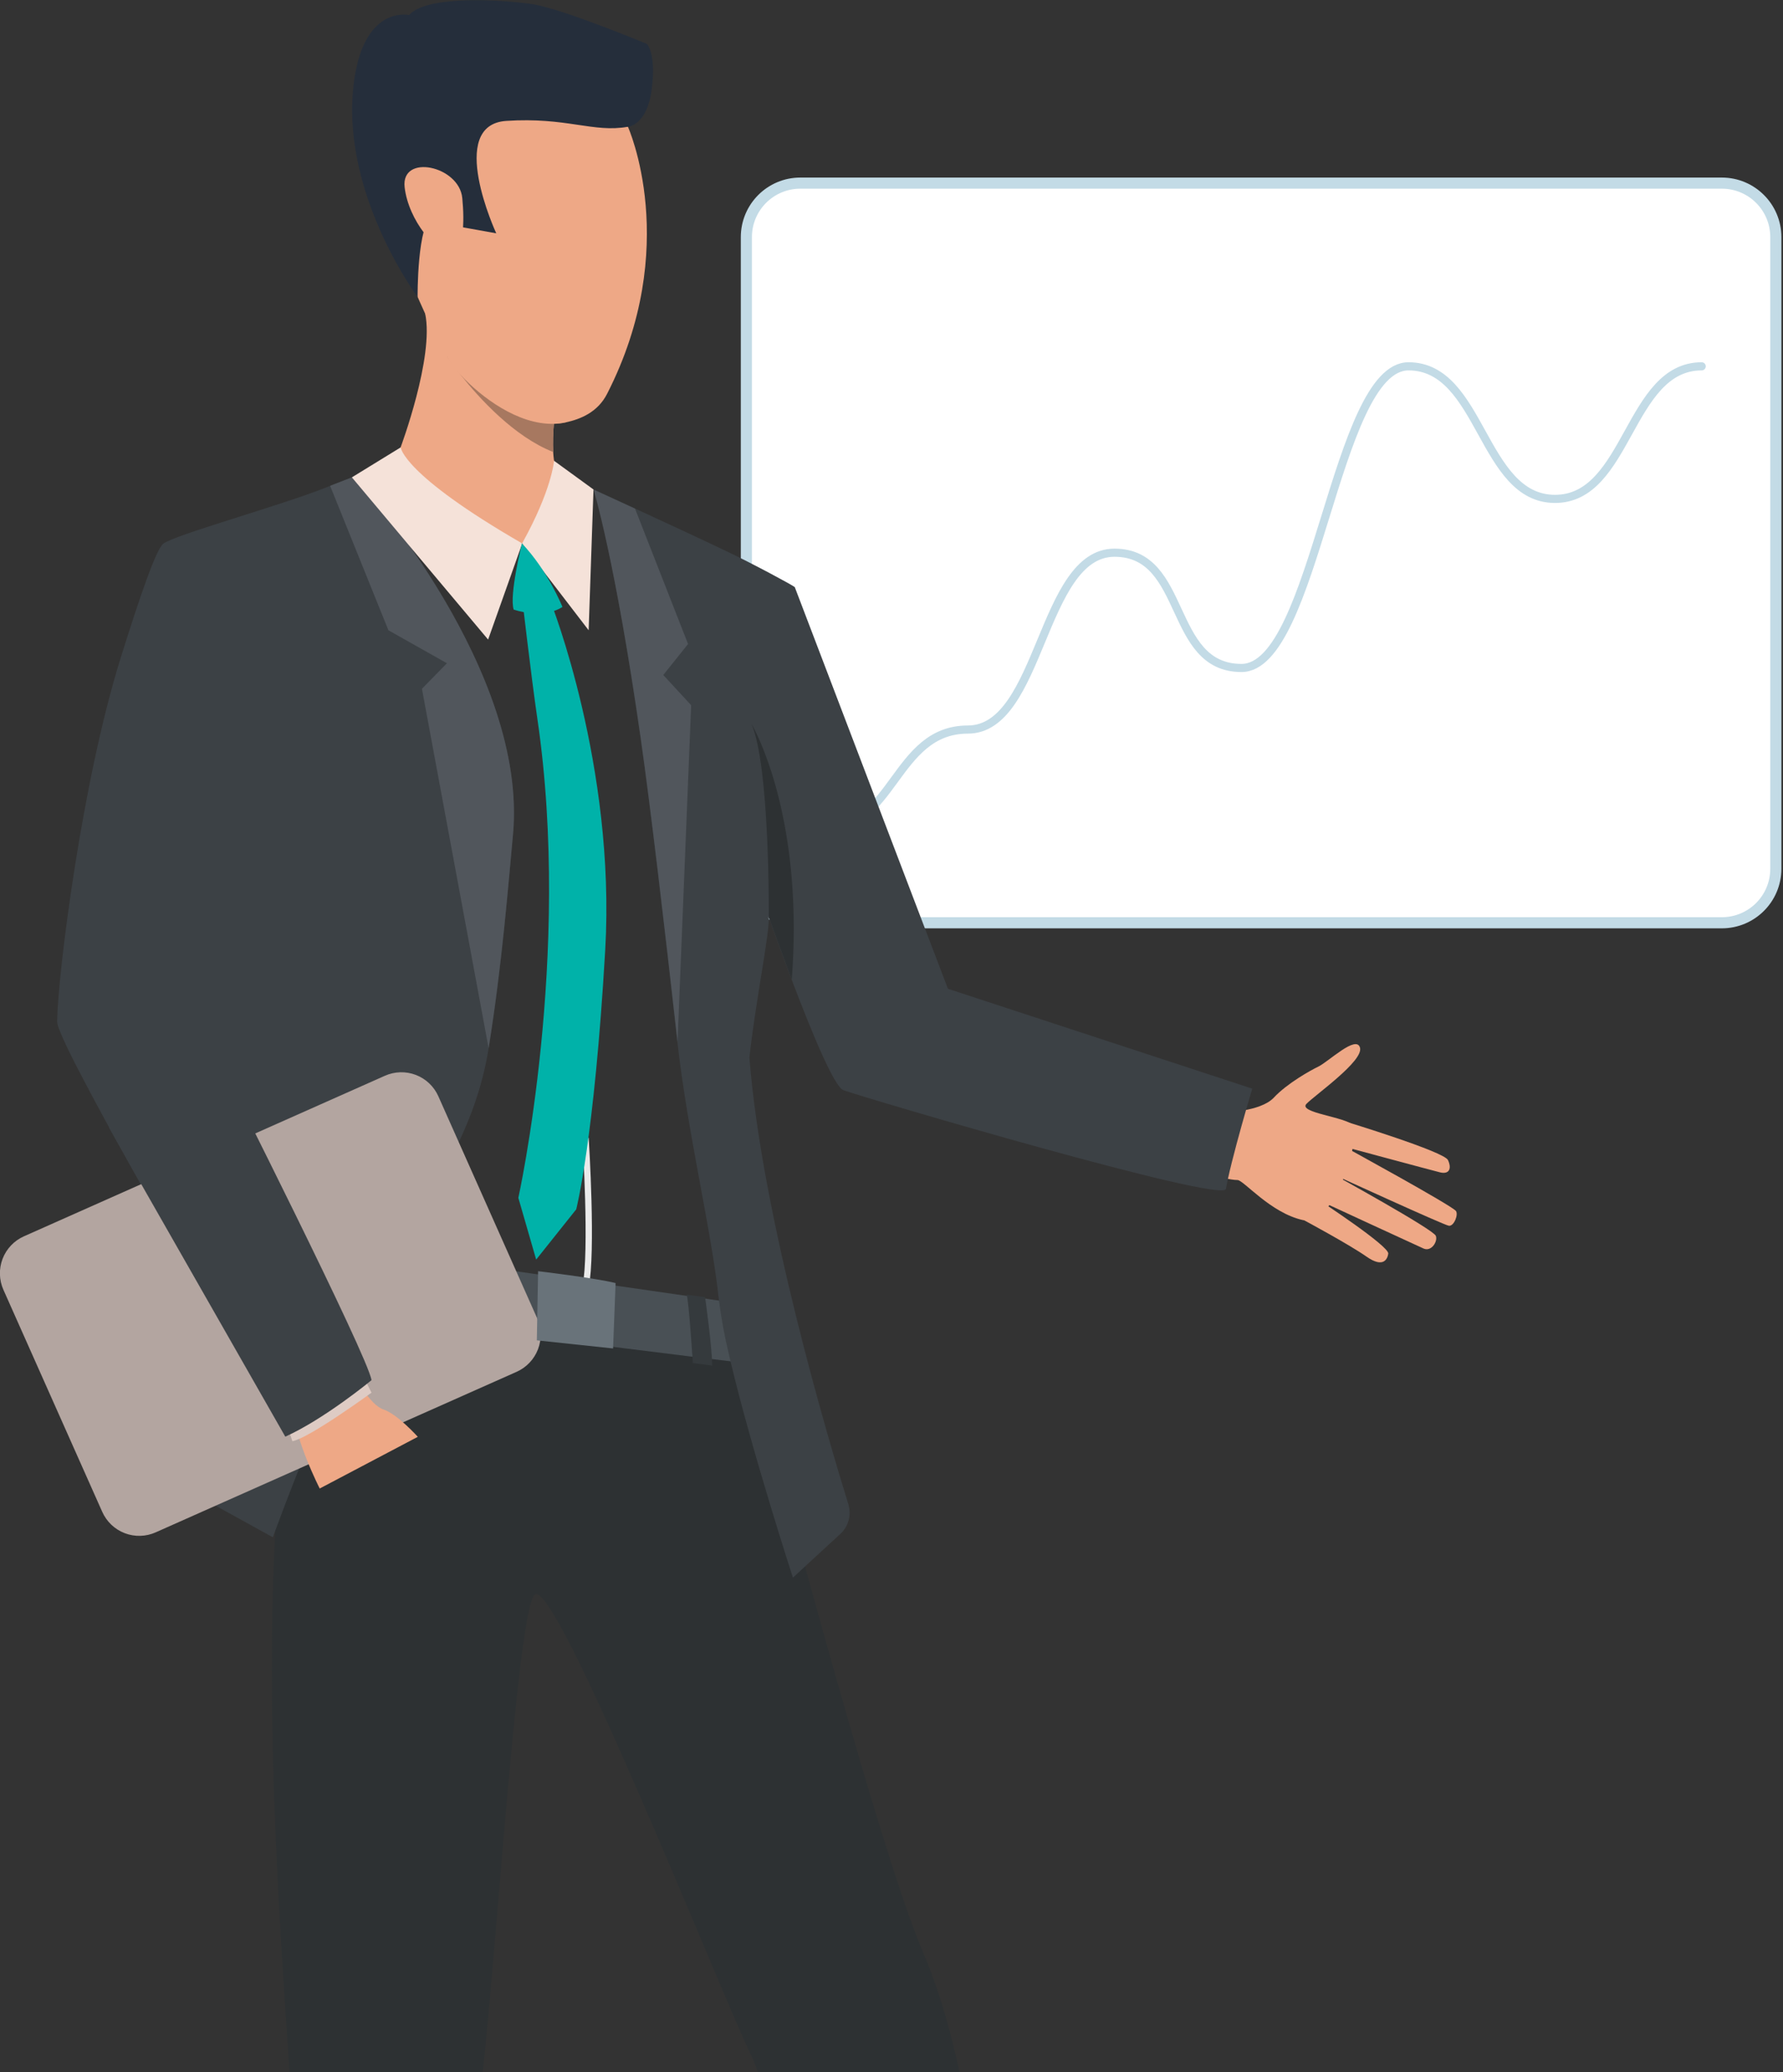<svg width="438" height="509" viewBox="0 0 438 509" fill="none" xmlns="http://www.w3.org/2000/svg">
<rect x="0" y="0" width="438" height="509" fill="#333333" stroke="none"/>
<path d="M422.98 44.981H196.606C189.284 44.981 183.348 50.917 183.348 58.24V213.406C183.348 220.729 189.284 226.665 196.606 226.665H422.98C430.303 226.665 436.239 220.729 436.239 213.406V58.24C436.239 50.917 430.303 44.981 422.98 44.981Z" fill="white" stroke="#C3DBE6" stroke-width="2.73" stroke-miterlimit="10"/>
<path d="M201.754 203.852C219.731 203.852 219.731 179.206 237.748 179.206C255.764 179.206 255.764 135.765 273.78 135.765C291.797 135.765 286.805 164.076 304.977 164.076C323.15 164.076 327.985 89.983 346.002 89.983C364.018 89.983 363.979 122.545 381.995 122.545C400.012 122.545 400.011 89.983 418.028 89.983" stroke="#C3DBE6" stroke-width="2" stroke-linecap="round" stroke-linejoin="round"/>
<g clip-path="url(#clip0_187_6401)">
<path d="M300.431 273.268C300.431 273.268 309.639 273.137 312.918 269.617C316.196 266.098 321.987 262.892 323.87 261.987C326.353 260.782 333.224 254.1 334.093 257.364C334.962 260.628 323.14 268.894 320.95 271.129C318.759 273.363 330.749 274.334 332.516 276.503C334.283 278.672 328.135 301.468 320.103 299.708C312.07 297.949 305.499 289.844 303.98 289.858C302.461 289.873 298.051 288.843 298.051 288.843L300.431 273.268Z" fill="#EEA886"/>
<path d="M330.736 275.554C330.736 275.554 354.708 282.856 355.694 284.944C356.68 287.032 356.016 288.537 353.73 287.967C351.445 287.397 330.269 281.687 330.269 281.687C330.269 281.687 356.461 296.006 357.637 297.438C358.33 298.285 357.177 301.271 355.913 301.089C354.65 300.906 327.677 288.544 327.677 288.544C327.677 288.544 352.109 301.972 352.715 303.564C353.248 304.959 351.612 307.529 349.714 306.689C347.815 305.85 324.281 294.962 324.281 294.962C324.281 294.962 341.295 306.112 341.032 307.945C340.871 309.07 339.98 311.684 335.694 308.675C331.408 305.667 320.426 299.774 320.426 299.774L330.736 275.554Z" fill="#EEA886"/>
<path d="M184.373 334.97C184.373 334.97 214.953 452.151 226.636 479.278C237.421 504.375 240.985 539.475 242.467 557.11C244.336 579.278 255.457 665.631 256.771 672.115C258.086 678.599 220.795 675.701 220.795 675.701C220.795 675.701 195.084 526.398 184.409 504.609C177.282 490.07 135.953 385.799 131.222 391.808C126.49 397.818 120.626 502.287 117.122 519.592C113.617 536.898 102.868 673.963 102.868 673.963C102.868 673.963 78.823 677.511 72.404 672.079C72.404 672.079 69.484 555.072 71.674 522.557C72.528 510.143 57.158 373.984 76.866 319.154C87.278 290.158 184.373 334.97 184.373 334.97Z" fill="#2D3133"/>
<path d="M181.323 320.161C181.323 320.161 183.689 322.987 184.376 334.97C184.376 334.97 87.143 323.63 76.869 319.154C76.869 319.154 76.467 305.959 78.643 305.725C81.038 305.492 181.323 320.161 181.323 320.161Z" fill="#495055"/>
<path d="M98.41 109.887C98.717 125.148 128.261 133.494 128.261 133.494C128.261 133.494 140.615 118 137.665 116.517C136.504 115.933 136.037 113.596 135.891 111.026C135.798 108.718 135.855 106.405 136.059 104.104C136.147 103.031 136.227 102.337 136.227 102.337C136.227 102.337 132.006 97.883 126.639 92.574C117.256 83.293 104.354 71.398 104.332 76.137C104.338 76.44 104.375 76.741 104.442 77.036C106.712 87.674 98.41 109.887 98.41 109.887Z" fill="#EEA886"/>
<path d="M100.86 308.069C100.86 308.069 98.735 321.446 98.553 324.937L94.055 324.039C94.055 324.039 95.296 309.88 96.019 307.507L100.86 308.069Z" fill="#353A3D"/>
<path d="M173.211 318.635C173.211 318.635 174.919 330.8 174.956 335.43L170.202 334.816C170.202 334.816 169.224 319.621 168.684 318.022L173.211 318.635Z" fill="#353A3D"/>
<path d="M109.809 87.528C109.867 87.623 111.116 89.493 113.255 92.187C117.79 97.89 126.318 107.266 135.891 111.026C135.799 108.717 135.855 106.405 136.059 104.104C137.042 104.08 138.02 103.963 138.98 103.753C137.037 100.487 134.891 97.346 132.554 94.349L126.625 92.574L109.809 87.528Z" fill="#A77860"/>
<path d="M104.117 76.342C106.673 81.906 109.097 85.929 109.791 87.528C110.702 89.244 111.864 90.814 113.237 92.187C118.108 97.43 127.162 104.352 136.056 104.104C137.038 104.08 138.016 103.963 138.977 103.753C142.569 102.972 146.812 101.3 149.141 96.729C167.578 60.643 154.252 31.136 154.252 31.136C154.252 31.136 103.869 16.882 95.968 32.056C90.426 42.694 98.122 63.279 104.117 76.342Z" fill="#EEA886"/>
<path d="M154.247 31.136C154.247 31.136 158.927 30.873 160.088 22.001C161.249 13.129 158.92 10.8 158.92 10.8C158.92 10.8 138.109 2.096 130.639 1C123.169 -0.095 104.798 -1.227 100.49 3.702C100.49 3.702 90.026 1.271 87.171 18.642C82.651 46.2 102.585 72.954 102.585 72.954C102.585 72.954 102.417 54.955 106.382 52.567C110.347 50.179 113.779 55.853 113.779 55.853L121.906 57.313C121.906 57.313 109.566 30.683 124.367 29.697C139.168 28.711 145.776 32.676 154.247 31.136Z" fill="#252E3B"/>
<path d="M113.56 48.638C112.786 40.708 98.445 37.685 99.401 45.995C100.358 54.305 107.433 62.293 110.69 62.016C113.947 61.738 114.144 54.684 113.56 48.638Z" fill="#EEA886"/>
<path d="M46.41 311.793C36.676 294.787 26.819 277.248 20.575 265.331C16.53 257.642 14.004 252.282 14.047 250.961V250.435C14.31 238.84 20.028 192.399 29.644 161.599C34.318 146.66 38.356 134.809 40.159 133.516C43.292 131.267 68.169 124.425 79.984 119.796L81.101 119.35L84.263 118.116C84.774 117.912 85.278 117.722 85.782 117.532L86.592 117.218L87.249 116.97L87.308 117.036C91.961 122.345 96.317 127.908 100.357 133.699C112.558 151.063 128.447 179.146 126.016 205.097C125.234 213.421 124.27 225.382 122.649 238.796C122.511 239.942 122.365 241.096 122.219 242.264C121.844 245.365 121.413 248.51 120.926 251.698C120.641 253.619 120.349 255.546 120.035 257.489C116.808 277.606 106.68 291.319 97.684 307.719L97.458 308.135L97.326 308.369L96.757 309.428C96.443 309.997 96.136 310.581 95.829 311.158L95.311 312.166C93.588 315.466 91.908 318.84 90.272 322.235C89.214 324.426 88.177 326.616 87.162 328.807C87.06 329.041 86.957 329.26 86.848 329.493C86.848 329.493 85.19 333.312 83.073 338.256C82.291 340.066 81.452 342.031 80.605 344.002C80.021 345.353 79.436 346.711 78.874 348.033L77.414 351.377L74.887 357.299L74.011 359.373C70.922 367.12 68.688 373.093 67.658 375.883C67.242 377.007 67.03 377.613 67.03 377.613L35.924 360.446C30.024 357.489 33.135 341.571 35.325 335.357C37.426 329.721 39.882 324.223 42.678 318.898C43.876 316.554 45.132 314.181 46.41 311.793Z" fill="#3C4145"/>
<path d="M126.917 336.963L38.257 376.394C37.063 376.928 35.776 377.221 34.469 377.257C33.162 377.293 31.86 377.071 30.639 376.603C29.418 376.134 28.302 375.43 27.353 374.53C26.405 373.629 25.644 372.55 25.113 371.355L0.842 316.824C0.308 315.631 0.016 314.344 -0.02 313.037C-0.055 311.73 0.168 310.429 0.635 309.208C1.103 307.987 1.808 306.871 2.707 305.922C3.607 304.974 4.685 304.212 5.88 303.681L94.54 264.25C95.734 263.716 97.021 263.423 98.328 263.387C99.635 263.351 100.937 263.573 102.158 264.041C103.379 264.509 104.495 265.214 105.444 266.114C106.392 267.015 107.153 268.093 107.684 269.289L131.955 323.812C133.031 326.224 133.104 328.965 132.159 331.431C131.214 333.897 129.329 335.887 126.917 336.963Z" fill="#B3A5A0"/>
<path d="M146.031 120.621C146.031 120.621 150.186 134.495 155.524 169.018C155.709 170.182 155.891 171.365 156.071 172.567C156.071 172.706 156.115 172.852 156.137 172.991C156.254 173.786 156.378 174.597 156.495 175.415C156.495 175.517 156.495 175.612 156.546 175.707L156.787 177.372C156.992 178.737 157.189 180.125 157.393 181.548C159.795 198.343 163.162 226.981 166.396 255.875C168.952 278.65 174.772 302.016 176.619 319.46C177.185 323.883 177.994 328.271 179.043 332.604C179.175 333.181 179.314 333.772 179.452 334.371C184.659 356.379 194.786 387.536 194.786 387.536L197.707 384.82L206.433 376.788C207.417 375.881 208.123 374.713 208.471 373.421C208.819 372.129 208.793 370.764 208.397 369.486C203.556 353.874 187.112 298.657 184.096 259.781C185.557 246.127 189.354 227.814 188.784 225.178L188.894 225.462C190.624 230.282 192.545 235.517 194.472 240.614C199.664 254.298 204.98 266.981 207.192 267.792C212.107 269.603 300.504 295.685 301.147 292.041C301.212 291.676 301.285 291.311 301.373 290.873C301.461 290.435 301.541 290.041 301.636 289.595C302.724 284.615 304.71 277.474 306.09 272.648C306.294 271.917 306.492 271.275 306.66 270.676C307.244 268.675 307.623 267.412 307.623 267.412L232.866 242.877L195.239 144.214C194.509 143.629 184.87 138.445 178.496 135.415C171.866 132.253 163.468 128.361 156.02 124.922L146.28 120.438L146.031 120.621Z" fill="#3C4145"/>
<path d="M95.413 154.816L109.79 162.921L103.649 169.186L120.028 257.467C123.357 236.773 124.876 217.123 126.008 205.075C129.769 164.966 89.732 119.715 87.242 116.948C85.322 117.678 83.24 118.481 81.094 119.328L95.413 154.816Z" fill="#51565C"/>
<path d="M145.805 120.234C145.805 120.234 151.179 137.759 157.437 181.57C159.832 198.365 163.205 227.018 166.44 255.904L169.784 173.224L162.935 165.805L169.025 158.197L155.998 124.944L146.257 120.46L145.805 120.234Z" fill="#51565C"/>
<path d="M86.441 117.255L98.439 109.887C98.439 109.887 98.774 116.459 128.289 133.494L119.906 157.102L86.441 117.255Z" fill="#F5E2D9"/>
<path d="M136.096 113.18C136.096 113.18 135.628 120.234 128.246 133.494L144.602 154.816L145.793 120.234L136.096 113.18Z" fill="#F5E2D9"/>
<path d="M128.215 133.494C128.215 133.494 125.045 146.17 126.185 149.727C126.185 149.727 133.158 152.26 138.167 149.091C138.167 149.091 134.633 140.212 128.215 133.494Z" fill="#00B2A9"/>
<path d="M144.601 316.372C146.375 307.427 144.688 280.592 144.601 279.475L143.082 279.577C143.082 279.855 144.827 307.325 143.082 316.087L144.601 316.372Z" fill="#EAEAEA"/>
<path d="M132.189 312.246C132.189 312.246 146.494 313.955 151.225 315.167L150.605 331.231L131.875 329.238L132.189 312.246Z" fill="#69737A"/>
<path d="M135.32 147.952C135.32 147.952 151.275 188.244 148.676 233.341C145.974 280.074 141.549 297.058 141.549 297.058L131.713 309.398L127.332 294.232C127.332 294.232 140.534 234.619 132.013 176.605C130.472 166.09 128.179 146.17 128.179 146.17L135.32 147.952Z" fill="#00B2A9"/>
<path d="M87.374 338.241C87.374 338.241 90.799 345.09 94.224 346.229C97.648 347.369 102.635 352.933 102.635 352.933L78.539 365.631C78.539 365.631 72.121 353.079 71.836 345.09C71.551 337.102 87.374 338.241 87.374 338.241Z" fill="#EEA886"/>
<path d="M89.662 338.883L91.261 342.089C91.261 342.089 75.927 353.29 71.823 354.006L70.406 349.727L89.662 338.883Z" fill="#DECBC4"/>
<path d="M91.26 339.022C91.26 339.022 79.781 348.515 70.084 352.896L26.762 276.956L54.414 261.841C54.414 261.841 90.5 333.319 91.26 339.022Z" fill="#3C4145"/>
<path d="M188.396 204.725C188.929 215.546 188.849 225.17 188.849 225.17C188.849 225.221 188.849 225.521 188.849 226.003C188.849 225.82 188.893 225.638 188.922 225.455C190.652 230.274 192.573 235.51 194.501 240.607C194.928 235.114 195.074 229.604 194.939 224.097C194.165 193.757 184.621 177.846 184.621 177.846C186.848 183.111 187.892 194.458 188.396 204.725Z" fill="#2D3133"/>
</g>
<defs>
<clipPath id="clip0_187_6401">
<rect width="357.839" height="714.635" fill="white"/>
</clipPath>
</defs>
</svg>
